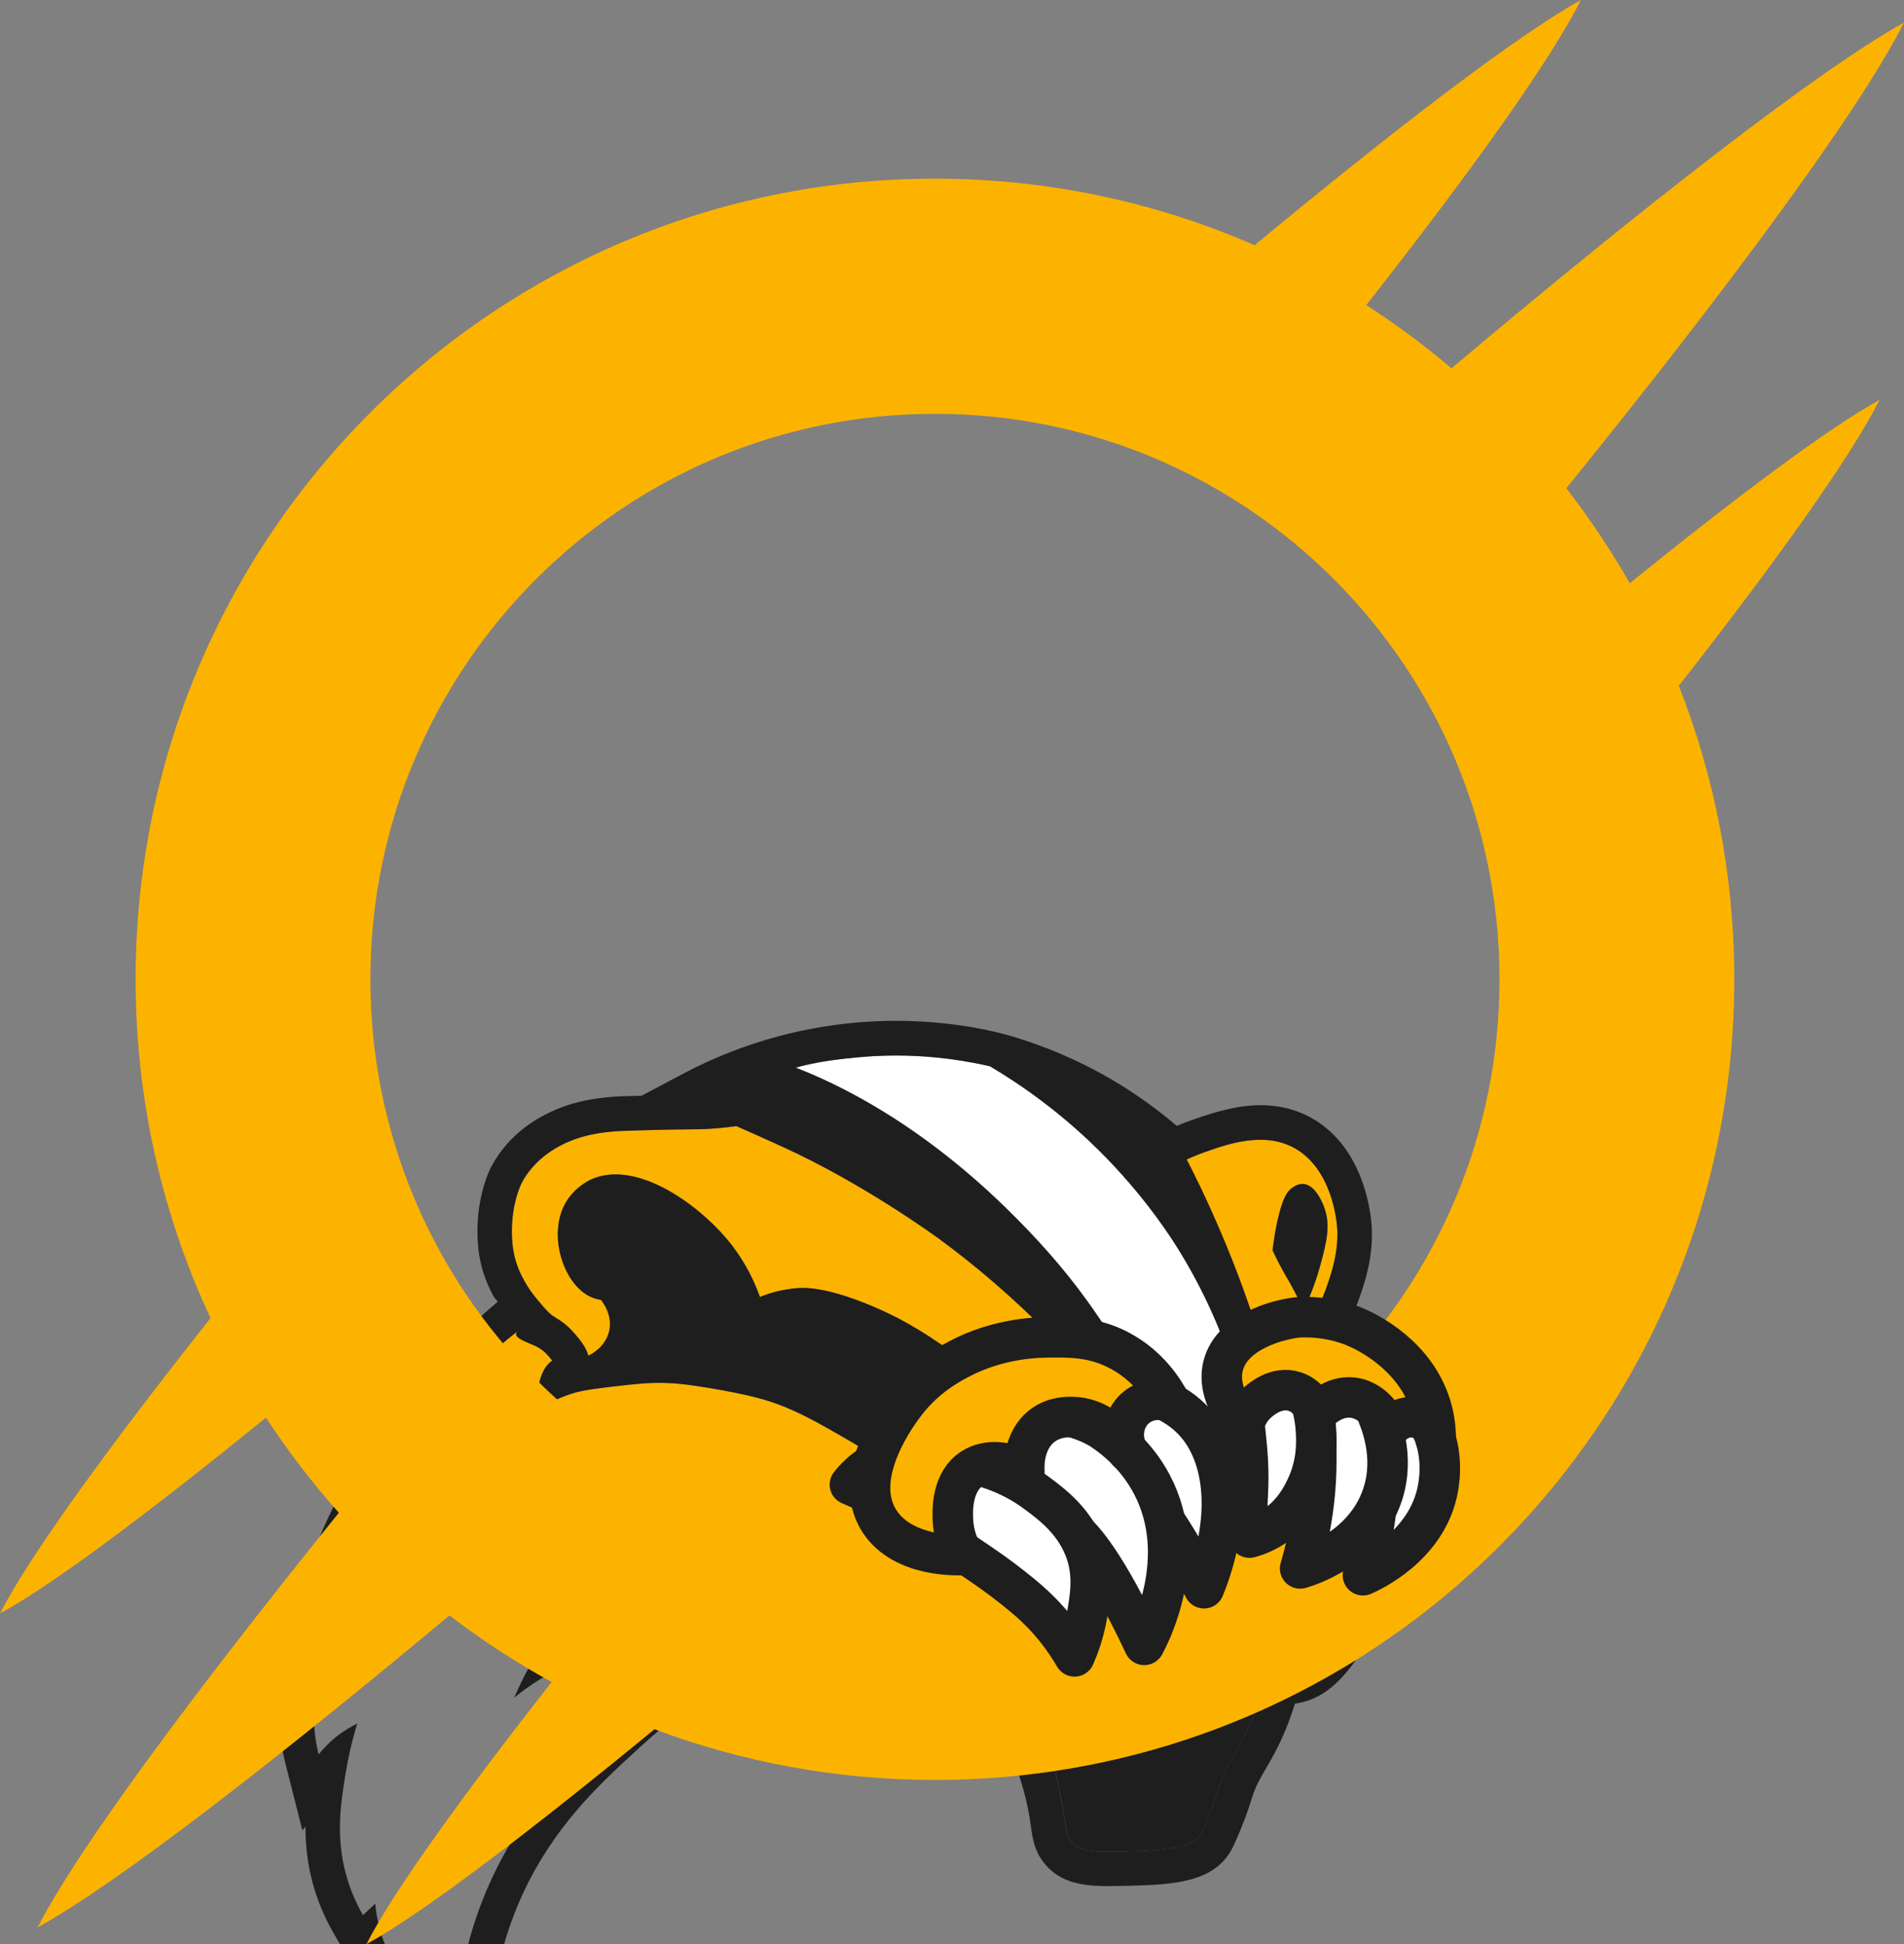 <svg width="47" height="48" viewBox="0 0 47 48" fill="none" xmlns="http://www.w3.org/2000/svg">
<rect x="0" y="0" width="47" height="48" fill="#808080" stroke="none"/>
<g clip-path="url(#clip0_2235_75039)">
<path d="M27.02 36.228C27.085 36.227 27.518 36.222 27.716 35.927C27.828 35.759 27.823 35.557 27.818 35.486C27.802 35.274 27.701 35.123 27.65 35.048C27.115 34.269 26.712 33.827 26.712 33.827C26.506 33.602 26.154 33.217 25.994 33.042C24.976 31.989 23.997 31.185 23.187 30.59C23.084 30.514 21.308 29.221 19.331 28.321C18.868 28.11 18.49 27.938 18.179 27.804C17.863 27.848 17.604 27.866 17.43 27.875C17.209 27.886 17.148 27.879 16.59 27.889C16.534 27.89 16.296 27.894 16.006 27.902C15.527 27.916 15.287 27.923 15.191 27.932C14.98 27.951 14.586 27.986 14.209 28.123C14.014 28.193 13.266 28.465 12.875 29.217C12.875 29.217 12.576 29.792 12.648 30.67C12.66 30.825 12.691 30.965 12.692 30.971C12.759 31.281 12.875 31.497 12.941 31.617C12.989 31.705 13.039 31.785 13.091 31.86C13.129 31.913 13.178 31.979 13.237 32.053C13.291 32.119 13.332 32.167 13.363 32.203C13.479 32.337 13.539 32.405 13.611 32.46C13.623 32.469 13.61 32.466 13.733 32.542C13.845 32.612 13.985 32.699 14.159 32.895C14.32 33.078 14.468 33.261 14.525 33.472C14.765 33.357 14.987 33.132 15.044 32.837C15.119 32.455 14.879 32.148 14.835 32.093C14.786 32.087 14.7 32.071 14.604 32.03C13.913 31.734 13.51 30.493 13.962 29.7C14.187 29.304 14.559 29.135 14.605 29.114C15.696 28.638 17.18 29.694 17.925 30.568C18.403 31.128 18.642 31.69 18.761 32.022C18.868 31.978 19.003 31.929 19.162 31.888C19.162 31.888 19.425 31.82 19.706 31.802C20.674 31.736 22.235 32.58 22.235 32.58C22.778 32.874 23.157 33.138 23.576 33.431C24.052 33.765 24.507 34.083 25.019 34.547C26.146 35.568 26.383 36.236 27.02 36.229L27.02 36.228Z" fill="#FCB300"/>
<path d="M31.186 33.292C31.436 33.982 31.643 34.693 31.801 35.409C31.924 35.225 32.032 35.032 32.122 34.832C32.308 34.418 32.421 33.977 32.458 33.52C32.458 33.427 32.454 33.329 32.442 33.225C32.419 33.004 32.373 32.813 32.325 32.66C32.457 32.445 32.627 32.13 32.765 31.728C32.874 31.408 33.051 30.889 33.007 30.298C32.996 30.148 32.878 28.806 31.893 28.314C31.643 28.189 31.383 28.142 31.122 28.142C30.645 28.142 30.166 28.302 29.744 28.446C29.384 28.569 29.101 28.713 28.906 28.825C29.11 29.165 29.393 29.651 29.715 30.242C30.321 31.352 30.784 32.185 31.186 33.293V33.292ZM31.519 30.203C31.657 29.547 31.787 29.403 31.897 29.326C31.948 29.29 32.047 29.221 32.171 29.23C32.474 29.252 32.65 29.71 32.681 29.792C32.851 30.236 32.749 30.651 32.597 31.216C32.518 31.506 32.392 31.898 32.179 32.343C32.038 32.032 31.911 31.798 31.819 31.639C31.762 31.539 31.676 31.394 31.563 31.176C31.497 31.049 31.446 30.942 31.412 30.871C31.442 30.598 31.483 30.371 31.518 30.203L31.519 30.203Z" fill="#FCB300"/>
<path d="M29.131 42.419C29.088 42.419 29.046 42.419 29.004 42.419C28.574 42.417 27.433 42.411 26.502 41.541C26.073 41.139 25.821 40.68 25.673 40.28L25.664 40.281C25.677 40.428 25.695 40.625 25.708 40.777C25.779 41.588 25.819 42.052 25.829 42.165C25.869 42.613 25.955 43.29 26.16 44.265C26.355 45.098 26.257 45.297 26.488 45.524C26.645 45.677 26.918 45.716 27.382 45.716C27.584 45.716 27.823 45.709 28.105 45.7C29.241 45.664 29.487 45.494 29.611 45.324C29.667 45.248 29.723 45.114 29.834 44.848C29.979 44.503 30.058 44.239 30.084 44.158C30.265 43.563 30.503 43.307 30.779 42.749C30.919 42.468 31.079 42.088 31.209 41.602C31.157 41.669 31.098 41.735 31.033 41.798C30.438 42.383 29.702 42.42 29.13 42.42L29.131 42.419Z" fill="#1E1E1E"/>
<path d="M23.376 39.29C23.559 39.049 23.796 38.779 24.097 38.513C24.254 38.375 24.408 38.256 24.553 38.154C24.222 37.851 23.794 37.482 23.277 37.088C23.048 36.912 22.312 36.36 21.221 35.722C20.131 35.084 19.516 34.725 18.681 34.509C18.429 34.443 17.985 34.347 17.495 34.269C17.078 34.202 16.825 34.162 16.472 34.148C16.041 34.13 15.705 34.169 15.032 34.246C14.447 34.314 14.252 34.365 14.095 34.416C13.788 34.516 13.548 34.643 13.382 34.742C13.342 34.646 13.231 34.343 13.349 34.005C13.381 33.916 13.453 33.712 13.632 33.594C13.605 33.56 13.57 33.518 13.52 33.462C13.43 33.359 13.374 33.325 13.284 33.269C13.129 33.172 12.727 32.925 12.536 32.712C9.931 35.359 9.304 36.271 9.172 36.589C9.153 36.634 9.146 37.178 8.886 37.679C8.815 37.816 8.766 37.903 8.732 37.965C8.569 38.264 8.442 38.544 8.018 39.595C7.821 40.083 7.691 40.413 7.578 40.884C7.578 40.884 7.419 41.545 7.545 41.588C7.626 41.617 7.973 41.33 8.023 41.319C8.023 41.319 8.025 41.319 8.027 41.319C8.043 41.315 8.078 41.301 8.094 41.301C8.098 41.301 8.101 41.302 8.103 41.303C8.111 41.316 8.055 41.363 8.047 41.369C7.965 41.44 7.825 41.716 7.773 42.13C7.711 42.633 10.05 39.547 10.106 39.767C10.208 39.638 16.771 36.377 12.536 39.767C12.724 39.616 15.288 38.093 15.032 39.767C14.895 40.215 14.149 39.281 14.095 39.595C13.964 40.375 14.529 38.332 14.794 39.292C14.909 39.709 14.219 39.047 14.358 39.29C14.459 39.195 17.733 40.81 13.52 38.513C17.542 36.432 15.915 40.353 15.99 40.617C16.069 40.897 14.943 41.215 15.047 41.384C15.464 42.058 17.047 35.394 16.18 41.717C16.351 40.47 14.332 41.674 14.611 41.067C15.452 39.244 14.177 43.471 15.047 42.669C15.54 42.216 15.996 41.8 16.708 41.37C17.326 40.997 18.299 40.41 19.666 40.274C19.792 40.261 19.902 40.255 20.013 40.255C20.038 40.255 20.064 40.255 20.09 40.256C20.301 40.262 20.497 40.272 20.709 40.295C22.131 40.449 23.853 41.067 23.853 41.067C24.425 41.265 24.535 41.33 24.618 41.384C24.642 41.4 24.664 41.417 24.688 41.433C24.527 41.059 24.326 40.634 24.006 40.141C23.764 39.769 23.535 39.481 23.375 39.292L23.376 39.29Z" fill="#FCB300"/>
<path d="M33.485 35.512C33.322 35.293 33.201 35.116 33.028 34.856C32.988 34.966 32.945 35.075 32.897 35.182C32.794 35.413 32.67 35.635 32.531 35.847C32.659 35.958 32.748 36.059 32.804 36.123C33.04 36.391 33.182 36.651 33.26 36.822C33.411 37.153 33.494 37.508 33.508 37.877C33.529 37.893 33.55 37.909 33.568 37.928C33.639 37.944 33.725 37.956 33.821 37.956C33.883 37.956 33.947 37.951 34.016 37.939C34.079 37.928 34.136 37.912 34.187 37.894C34.145 37.796 34.098 37.693 34.045 37.587C33.988 37.472 33.93 37.366 33.872 37.267C33.98 37.219 34.09 37.167 34.201 37.113C34.307 37.061 34.411 37.009 34.512 36.957C34.453 36.853 34.363 36.7 34.247 36.522C34.005 36.15 33.883 36.046 33.484 35.512H33.485Z" fill="#FCB300"/>
<path d="M32.487 37.177C32.443 37.079 32.343 36.887 32.167 36.686C32.101 36.611 32.001 36.498 31.843 36.389C31.691 36.285 31.521 36.21 31.338 36.165L31.075 36.101L31.021 35.836C30.865 35.074 30.651 34.316 30.386 33.583C30.177 33.008 29.789 31.937 28.998 30.701C28.434 29.821 27.714 28.955 26.916 28.197C26.165 27.483 25.332 26.855 24.439 26.325C24.049 26.229 23.221 26.059 22.128 26.059C21.351 26.059 20.442 26.145 19.462 26.404C19.432 26.412 19.401 26.42 19.371 26.429C21.116 27.108 23.641 28.402 25.839 30.875C26.675 31.816 27.311 32.755 27.796 33.606C28.126 34.094 28.318 34.539 28.434 34.862C28.536 35.148 28.655 35.492 28.675 35.963C28.685 36.184 28.67 36.369 28.653 36.503C28.361 36.569 27.761 36.748 27.213 37.263C27.027 37.438 26.663 37.788 26.47 38.369C26.198 39.194 26.456 39.921 26.553 40.159C26.55 40.159 26.547 40.16 26.544 40.16C26.659 40.411 26.828 40.678 27.082 40.915C27.769 41.558 28.606 41.562 29.007 41.564C29.494 41.567 30.047 41.569 30.437 41.187C30.667 40.961 30.771 40.677 30.818 40.441C30.808 40.425 30.799 40.41 30.789 40.394C30.669 40.204 30.527 40.051 30.358 39.906C30.235 39.8 30.099 39.688 29.935 39.652C29.802 39.623 29.655 39.643 29.519 39.632C29.223 39.605 28.949 39.474 28.873 39.166C28.802 38.878 28.882 38.642 29.04 38.456C29.294 38.156 29.702 38.005 30.076 37.923C30.913 37.741 31.794 37.776 32.648 37.753C32.625 37.551 32.571 37.357 32.487 37.175V37.177Z" fill="white"/>
<path d="M31.576 41.014C31.56 41.021 31.544 41.027 31.528 41.033C31.51 41.079 31.49 41.126 31.469 41.172C31.55 41.2 31.647 41.221 31.756 41.221C31.792 41.221 31.83 41.219 31.87 41.213C32.076 41.184 32.26 41.079 32.478 40.853C32.798 40.521 33.003 40.124 33.141 39.747C32.75 40.309 32.198 40.774 31.577 41.014H31.576Z" fill="white"/>
<path d="M35.255 36.537C35.163 36.374 35.064 36.212 34.962 36.055C34.797 35.803 34.675 35.65 34.533 35.472C34.436 35.349 34.326 35.211 34.169 35.001C33.991 34.763 33.868 34.578 33.644 34.241L33.62 34.204C33.513 34.044 33.408 33.883 33.305 33.721C33.308 33.668 33.309 33.616 33.309 33.564C33.316 33.482 33.32 33.4 33.322 33.317H33.304C33.3 33.256 33.296 33.196 33.29 33.135C33.277 33.017 33.259 32.899 33.236 32.782C33.367 32.531 33.48 32.27 33.571 32.003C33.691 31.652 33.914 31 33.857 30.234C33.833 29.906 33.643 28.232 32.273 27.549C31.925 27.375 31.538 27.286 31.122 27.286C30.494 27.286 29.902 27.489 29.469 27.636C29.327 27.685 29.187 27.739 29.049 27.799C28.666 27.47 28.105 27.038 27.395 26.626C26.26 25.969 25.221 25.65 24.827 25.543C24.807 25.537 24.786 25.532 24.766 25.527C24.692 25.508 24.617 25.49 24.542 25.471C23.8 25.299 22.955 25.204 22.129 25.204C21.153 25.204 20.183 25.33 19.246 25.577C18.417 25.796 17.612 26.112 16.852 26.515L15.839 27.052C15.414 27.064 15.225 27.07 15.115 27.08C14.883 27.1 14.4 27.144 13.919 27.318C12.882 27.695 12.368 28.343 12.12 28.82C12.077 28.903 11.71 29.649 11.799 30.738C11.815 30.941 11.852 31.117 11.86 31.15C11.954 31.587 12.123 31.894 12.194 32.025C12.218 32.069 12.306 32.122 12.268 32.155C9.437 34.559 7.701 37.389 7.043 40.743C7.018 40.868 6.95 40.984 6.904 41.106L6.266 42.805L6.906 42.584C6.918 42.954 6.98 43.283 7.042 43.525L7.465 45.192L7.541 45.097C7.539 45.536 7.586 46.01 7.725 46.516C7.839 46.929 8.006 47.33 8.223 47.708L8.758 48.642L8.823 48.58C8.87 48.68 8.919 48.771 8.967 48.849C9.553 49.796 10.754 50.005 11.243 50.051L12.055 50.127L12.166 49.317C12.29 48.416 12.538 47.555 12.905 46.758C13.675 45.091 14.802 44.053 15.626 43.294C16.074 42.881 16.497 42.492 17.151 42.098C17.718 41.755 18.577 41.236 19.753 41.12C19.857 41.11 19.941 41.105 20.015 41.105C20.033 41.105 20.05 41.105 20.068 41.105C20.29 41.112 20.456 41.122 20.621 41.14C21.924 41.281 23.554 41.861 23.57 41.867L23.709 41.917H23.712C24.048 42.037 24.132 42.079 24.152 42.093C24.486 42.314 24.663 42.663 24.913 43.211C25.028 43.462 25.191 43.874 25.321 44.411C25.396 44.72 25.425 44.931 25.449 45.101C25.494 45.423 25.545 45.789 25.895 46.131C26.305 46.533 26.878 46.567 27.383 46.567C27.599 46.567 27.846 46.559 28.133 46.551C29.167 46.518 29.89 46.386 30.299 45.827C30.415 45.669 30.484 45.504 30.621 45.176C30.78 44.796 30.869 44.504 30.898 44.409L30.899 44.405C30.988 44.113 31.094 43.931 31.241 43.679C31.331 43.524 31.434 43.347 31.544 43.126C31.711 42.79 31.852 42.433 31.965 42.061C31.974 42.059 31.983 42.058 31.992 42.057C32.523 41.982 32.875 41.672 33.094 41.446C33.927 40.584 34.135 39.452 34.236 38.907C34.245 38.858 34.253 38.808 34.262 38.759C34.333 38.742 34.404 38.722 34.473 38.698L35.33 38.398L35.018 37.658L35.695 37.308L35.258 36.535L35.255 36.537ZM29.743 28.445C30.215 28.273 30.63 28.141 31.121 28.141C31.382 28.141 31.642 28.189 31.892 28.313C32.877 28.805 32.995 30.147 33.006 30.298C33.049 30.889 32.873 31.407 32.764 31.727C32.627 32.13 32.457 32.445 32.324 32.659C32.372 32.812 32.418 33.003 32.441 33.225C32.452 33.328 32.457 33.426 32.457 33.519C32.42 33.977 32.307 34.417 32.121 34.831C32.031 35.031 31.923 35.224 31.8 35.408C31.578 34.553 31.36 33.835 31.186 33.291C30.942 32.531 30.606 31.493 30.04 30.198C29.754 29.542 29.49 29.005 29.295 28.626C29.398 28.579 29.552 28.513 29.743 28.443V28.445ZM24.618 41.382C24.536 41.328 24.426 41.263 23.854 41.065C23.854 41.065 22.132 40.447 20.709 40.293C20.497 40.27 20.301 40.26 20.09 40.254C20.065 40.253 20.039 40.252 20.013 40.252C19.903 40.252 19.792 40.259 19.667 40.272C18.3 40.408 17.327 40.995 16.709 41.368C15.996 41.798 15.54 42.213 15.048 42.667C14.177 43.468 12.971 44.579 12.13 46.402C11.85 47.008 11.491 47.955 11.32 49.203C11.135 49.186 10.105 49.075 9.689 48.401C9.584 48.231 9.464 47.94 9.385 47.66C9.31 47.395 9.278 47.166 9.263 47C9.162 47.095 9.061 47.189 8.96 47.284C8.821 47.041 8.659 46.706 8.544 46.29C8.279 45.33 8.412 44.49 8.544 43.712C8.597 43.397 8.681 43.003 8.818 42.555C8.671 42.626 8.49 42.729 8.301 42.88C8.11 43.032 7.968 43.187 7.866 43.316C7.809 43.096 7.712 42.631 7.774 42.128C7.826 41.714 7.965 41.438 8.048 41.367C8.056 41.361 8.111 41.314 8.103 41.301C8.102 41.299 8.099 41.298 8.095 41.298C8.078 41.298 8.044 41.313 8.027 41.317C7.91 41.342 7.801 41.373 7.7 41.408C7.734 41.329 7.769 41.25 7.804 41.171C7.814 41.133 7.829 41.095 7.835 41.057C8.249 38.382 9.766 35.232 12.791 32.856C12.566 33.033 13.129 33.171 13.284 33.267C13.375 33.324 13.43 33.357 13.52 33.46C13.57 33.516 13.606 33.558 13.632 33.593C13.454 33.71 13.381 33.914 13.35 34.003C13.231 34.341 13.342 34.644 13.382 34.741C13.547 34.641 13.788 34.515 14.095 34.414C14.252 34.363 14.447 34.313 15.032 34.245C15.704 34.167 16.041 34.128 16.472 34.146C16.824 34.16 17.078 34.201 17.495 34.267C17.986 34.346 18.429 34.442 18.681 34.507C19.516 34.723 20.131 35.083 21.221 35.72C22.313 36.359 23.048 36.911 23.277 37.086C23.795 37.481 24.222 37.849 24.554 38.152C24.408 38.254 24.254 38.374 24.097 38.511C23.795 38.778 23.558 39.047 23.376 39.288C23.536 39.478 23.765 39.765 24.007 40.138C24.326 40.631 24.528 41.056 24.688 41.43C24.665 41.413 24.643 41.397 24.618 41.381V41.382ZM25.017 34.547C24.505 34.083 24.05 33.764 23.574 33.431C23.155 33.138 22.776 32.873 22.233 32.58C22.233 32.58 20.672 31.736 19.704 31.802C19.423 31.82 19.16 31.888 19.16 31.888C19.001 31.929 18.866 31.978 18.759 32.022C18.641 31.689 18.401 31.128 17.923 30.568C17.178 29.694 15.694 28.637 14.603 29.114C14.557 29.134 14.186 29.304 13.96 29.699C13.508 30.493 13.911 31.733 14.602 32.029C14.699 32.071 14.784 32.086 14.834 32.093C14.877 32.148 15.116 32.454 15.043 32.837C14.985 33.132 14.763 33.357 14.524 33.471C14.467 33.26 14.319 33.077 14.157 32.895C13.983 32.698 13.843 32.612 13.731 32.542C13.608 32.466 13.621 32.469 13.61 32.46C13.537 32.405 13.477 32.337 13.361 32.202C13.331 32.167 13.289 32.119 13.235 32.052C13.176 31.978 13.127 31.913 13.089 31.86C13.037 31.785 12.987 31.705 12.939 31.617C12.873 31.497 12.757 31.28 12.69 30.971C12.689 30.965 12.659 30.824 12.646 30.67C12.575 29.791 12.873 29.216 12.873 29.216C13.264 28.464 14.013 28.192 14.207 28.122C14.584 27.985 14.978 27.95 15.189 27.931C15.286 27.923 15.525 27.916 16.004 27.902C16.294 27.893 16.532 27.89 16.588 27.889C17.145 27.879 17.207 27.885 17.428 27.875C17.603 27.866 17.861 27.848 18.177 27.803C18.488 27.938 18.866 28.11 19.33 28.32C21.307 29.221 23.081 30.514 23.185 30.589C23.995 31.185 24.974 31.989 25.992 33.041C26.152 33.217 26.504 33.602 26.71 33.827C26.71 33.827 27.114 34.268 27.648 35.047C27.699 35.123 27.8 35.274 27.816 35.486C27.822 35.556 27.826 35.758 27.714 35.927C27.517 36.221 27.084 36.227 27.018 36.228C26.381 36.236 26.143 35.567 25.017 34.546L25.017 34.547ZM30.778 42.748C30.501 43.306 30.264 43.562 30.082 44.157C30.057 44.238 29.977 44.502 29.832 44.847C29.721 45.113 29.665 45.246 29.609 45.323C29.485 45.493 29.239 45.663 28.103 45.699C27.822 45.708 27.583 45.715 27.38 45.715C26.916 45.715 26.643 45.676 26.487 45.523C26.256 45.297 26.353 45.097 26.158 44.264C25.953 43.288 25.867 42.612 25.827 42.164C25.817 42.051 25.778 41.587 25.706 40.776C25.692 40.624 25.675 40.426 25.662 40.28L25.672 40.279C25.82 40.678 26.071 41.138 26.5 41.54C27.431 42.41 28.572 42.416 29.003 42.418C29.044 42.418 29.086 42.418 29.129 42.418C29.701 42.418 30.437 42.38 31.032 41.796C31.097 41.733 31.155 41.666 31.208 41.599C31.078 42.086 30.918 42.466 30.778 42.747L30.778 42.748ZM30.075 37.925C29.701 38.006 29.294 38.158 29.039 38.457C28.881 38.644 28.802 38.879 28.872 39.167C28.948 39.476 29.222 39.607 29.519 39.633C29.655 39.645 29.801 39.624 29.935 39.654C30.098 39.689 30.233 39.802 30.358 39.908C30.527 40.052 30.669 40.206 30.789 40.395C30.798 40.411 30.807 40.427 30.817 40.443C30.77 40.678 30.666 40.963 30.436 41.189C30.047 41.572 29.494 41.569 29.006 41.566C28.605 41.563 27.769 41.559 27.082 40.917C26.828 40.68 26.658 40.412 26.544 40.162C26.546 40.162 26.55 40.161 26.553 40.161C26.456 39.923 26.197 39.196 26.47 38.371C26.662 37.79 27.026 37.439 27.212 37.264C27.76 36.749 28.36 36.571 28.653 36.504C28.669 36.37 28.684 36.185 28.675 35.964C28.654 35.493 28.535 35.149 28.433 34.863C28.318 34.54 28.125 34.095 27.795 33.608C27.311 32.757 26.675 31.817 25.838 30.877C23.641 28.404 21.39 27.037 19.645 26.359C19.645 26.359 19.648 26.358 19.648 26.358C19.969 26.265 20.302 26.198 20.823 26.142C21.168 26.105 21.58 26.06 22.128 26.061C22.699 26.061 23.495 26.111 24.439 26.327C24.799 26.541 25.214 26.808 25.657 27.139C25.904 27.323 26.383 27.692 26.916 28.199C28.085 29.308 28.796 30.389 28.998 30.704C29.788 31.939 30.177 33.01 30.386 33.585C30.651 34.318 30.865 35.076 31.021 35.838L31.075 36.103L31.338 36.167C31.521 36.212 31.691 36.288 31.843 36.392C32.001 36.5 32.101 36.613 32.167 36.688C32.343 36.889 32.443 37.081 32.487 37.179C32.571 37.361 32.624 37.555 32.648 37.757C31.795 37.779 30.913 37.745 30.076 37.927L30.075 37.925ZM32.478 40.854C32.26 41.079 32.076 41.184 31.87 41.214C31.831 41.219 31.793 41.222 31.756 41.222C31.648 41.222 31.551 41.2 31.469 41.173C31.491 41.127 31.511 41.08 31.529 41.034C31.545 41.028 31.561 41.022 31.577 41.015C32.198 40.776 32.75 40.31 33.141 39.747C33.004 40.126 32.798 40.522 32.478 40.854H32.478ZM34.203 37.113C34.091 37.167 33.982 37.219 33.874 37.267C33.932 37.365 33.99 37.472 34.047 37.587C34.1 37.693 34.147 37.796 34.188 37.894C34.138 37.912 34.081 37.928 34.017 37.939C33.949 37.951 33.884 37.956 33.823 37.956C33.727 37.956 33.641 37.944 33.569 37.928C33.551 37.909 33.531 37.893 33.51 37.877C33.496 37.508 33.413 37.153 33.262 36.822C33.184 36.651 33.041 36.391 32.806 36.123C32.75 36.059 32.661 35.958 32.533 35.847C32.672 35.635 32.794 35.413 32.898 35.182C32.947 35.075 32.989 34.966 33.03 34.856C33.203 35.116 33.323 35.293 33.487 35.512C33.885 36.046 34.007 36.15 34.249 36.522C34.366 36.701 34.455 36.853 34.514 36.957C34.413 37.009 34.309 37.061 34.203 37.113H34.203Z" fill="#1E1E1E"/>
<path d="M31.821 31.64C31.912 31.799 32.039 32.033 32.18 32.344C32.393 31.898 32.52 31.507 32.598 31.218C32.751 30.651 32.852 30.237 32.682 29.793C32.651 29.711 32.475 29.253 32.173 29.231C32.048 29.222 31.949 29.291 31.898 29.327C31.788 29.403 31.658 29.548 31.52 30.204C31.485 30.373 31.444 30.6 31.414 30.873C31.448 30.944 31.498 31.05 31.564 31.178C31.677 31.395 31.764 31.541 31.821 31.64L31.821 31.64Z" fill="#1E1E1E"/>
<path d="M12.008 36.673C11.844 36.8 11.663 36.958 11.478 37.148C11.262 37.372 11.091 37.591 10.957 37.786C11.21 37.708 11.462 37.629 11.716 37.551C11.554 37.739 11.374 37.978 11.204 38.271C11.051 38.535 10.94 38.783 10.859 38.998C11.106 38.874 11.373 38.75 11.661 38.632C11.886 38.539 12.104 38.457 12.313 38.386C12.201 38.62 12.08 38.928 11.997 39.302C11.903 39.726 11.888 40.098 11.898 40.38C12.173 40.378 12.46 40.37 12.757 40.355C13.057 40.34 13.346 40.318 13.622 40.292C13.379 40.622 13.13 41.01 12.904 41.459C12.826 41.614 12.756 41.766 12.693 41.914C13.036 41.636 13.49 41.329 14.059 41.075C14.293 40.971 14.518 40.888 14.728 40.823C14.833 40.779 14.955 40.735 15.093 40.698C15.204 40.668 15.307 40.648 15.401 40.635C15.205 40.817 14.91 41.144 14.733 41.633C14.663 41.826 14.625 42.005 14.605 42.16C14.827 41.905 15.179 41.561 15.686 41.267C16.126 41.012 16.34 41.003 16.727 40.836C17.034 40.703 18.098 40.242 18.534 39.228C18.855 38.479 18.767 37.585 18.394 36.91C17.654 35.569 15.985 35.441 15.508 35.404C13.647 35.26 12.315 36.399 12.009 36.675L12.008 36.673Z" fill="#1E1E1E"/>
<path d="M13.345 35.45C13.18 35.577 12.998 35.733 12.813 35.922C12.595 36.145 12.423 36.363 12.288 36.557C12.541 36.48 12.794 36.404 13.048 36.326C12.885 36.513 12.704 36.752 12.532 37.044C12.378 37.307 12.266 37.555 12.184 37.769C12.431 37.646 12.698 37.524 12.987 37.407C13.213 37.315 13.431 37.235 13.64 37.164C13.527 37.398 13.404 37.706 13.319 38.079C13.223 38.502 13.206 38.874 13.215 39.156C13.49 39.156 13.777 39.149 14.074 39.136C14.373 39.122 14.662 39.101 14.94 39.076C14.695 39.405 14.444 39.791 14.216 40.239C14.137 40.394 14.066 40.546 14.002 40.694C14.347 40.418 14.802 40.113 15.372 39.862C15.607 39.758 15.832 39.677 16.043 39.613C16.148 39.569 16.27 39.526 16.409 39.489C16.52 39.46 16.623 39.441 16.717 39.427C16.521 39.608 16.224 39.934 16.044 40.422C15.973 40.615 15.934 40.794 15.914 40.948C16.137 40.695 16.491 40.352 17 40.061C17.441 39.808 17.656 39.8 18.042 39.635C18.349 39.504 19.416 39.048 19.857 38.036C20.182 37.289 20.098 36.394 19.729 35.717C18.995 34.373 17.327 34.235 16.849 34.196C14.989 34.044 13.651 35.176 13.345 35.45L13.345 35.45Z" fill="#FCB300"/>
<path d="M24.084 34.959C24.582 35.353 24.896 35.767 25.062 36.013C25.243 36.283 25.368 36.529 25.453 36.718C25.368 36.671 25.253 36.651 25.124 36.611C25.04 36.585 24.933 36.582 24.864 36.572C24.727 36.729 24.692 36.774 24.485 36.83C24.243 36.895 24.044 36.869 23.946 36.841C23.499 36.71 23.235 36.362 23.101 36.18C22.743 35.695 22.654 35.191 22.594 34.847C22.543 34.559 22.532 34.316 22.531 34.151C22.92 34.269 23.499 34.498 24.084 34.959Z" fill="white"/>
<path d="M30.887 38.713C31.306 38.672 31.747 38.641 32.207 38.623C32.481 38.613 32.442 38.608 32.703 38.607" fill="#1E1E1E"/>
<path d="M30.887 38.713C31.306 38.672 31.747 38.641 32.207 38.623C32.481 38.613 32.442 38.608 32.703 38.607" stroke="white" stroke-width="1.658" stroke-linecap="round" stroke-linejoin="round"/>
<path d="M40.23 14.4C39.763 13.579 39.239 12.796 38.664 12.055C42.565 7.238 45.888 2.764 47 0.558C44.89 1.725 40.509 5.145 35.83 9.093C35.165 8.528 34.462 8.007 33.726 7.533C36.239 4.333 38.257 1.526 39.026 0C37.452 0.87 34.386 3.222 30.97 6.055C28.553 4.998 25.884 4.411 23.079 4.411C12.182 4.411 3.348 13.261 3.348 24.178C3.348 27.168 4.011 30.003 5.197 32.544C2.736 35.654 0.744 38.382 0 39.837C1.323 39.115 3.763 37.277 6.565 35.001C7.107 35.829 7.709 36.613 8.365 37.349C4.875 41.678 1.936 45.616 0.93 47.584C2.863 46.53 6.813 43.459 11.096 39.884C11.891 40.494 12.734 41.045 13.618 41.529C11.448 44.293 9.715 46.688 9.044 48.001C10.439 47.24 13.131 45.182 16.156 42.694C18.31 43.503 20.643 43.946 23.079 43.946C33.976 43.946 42.81 35.096 42.81 24.179C42.81 21.621 42.325 19.176 41.441 16.932C43.792 13.932 45.673 11.308 46.398 9.871C45.133 10.57 42.861 12.27 40.23 14.401L40.23 14.4ZM23.079 38.14C15.383 38.14 9.143 31.889 9.143 24.178C9.143 16.468 15.382 10.217 23.079 10.217C30.776 10.217 37.015 16.468 37.015 24.178C37.015 31.889 30.776 38.14 23.079 38.14Z" fill="#FCB300"/>
<path d="M27.241 34.107C26.125 33.855 25.411 34.012 25.175 34.072C24.992 34.118 24.822 34.176 24.668 34.24C24.783 34.317 24.952 34.433 25.152 34.579C25.554 34.872 25.839 35.111 25.96 35.212C26.116 35.342 26.212 35.421 26.291 35.484C26.291 35.484 26.419 35.587 26.565 35.699C26.715 35.814 26.833 35.907 26.974 36.004C27.321 36.247 27.817 36.528 27.837 36.539C28.165 36.72 28.723 37.318 29.72 39.213C30.382 37.602 30.313 35.938 29.424 35.041C28.861 34.472 28.044 34.288 27.241 34.107Z" fill="white" stroke="#1E1E1E" stroke-linecap="round" stroke-linejoin="round"/>
<path d="M26.209 34.913C25.745 34.787 24.793 34.595 23.655 34.837C23.419 34.887 23.229 34.945 23.102 34.987C23.22 35.077 23.394 35.211 23.599 35.38C24.042 35.742 24.349 36.035 24.427 36.107C24.427 36.107 24.693 36.354 24.968 36.594C25.109 36.717 25.222 36.816 25.356 36.925C25.793 37.282 26.343 37.666 26.371 37.685C26.74 37.94 27.319 38.649 28.246 40.611C28.354 40.415 29.391 38.468 28.434 36.649C28.061 35.94 27.521 35.509 27.16 35.274C26.83 35.081 26.559 35.009 26.209 34.914V34.913Z" fill="white" stroke="#1E1E1E" stroke-linecap="round" stroke-linejoin="round"/>
<path d="M23.877 36.107C23.143 35.934 22.315 35.715 21.566 36.142C21.283 36.304 21.094 36.509 20.98 36.654C21.146 36.725 21.409 36.843 21.723 37.006C22.144 37.225 22.392 37.384 23.909 38.413C24.352 38.713 24.636 38.906 25.012 39.206C25.264 39.407 25.466 39.571 25.697 39.807C25.956 40.071 26.252 40.427 26.525 40.895C26.626 40.666 26.751 40.33 26.827 39.91C26.9 39.499 27.017 38.917 26.798 38.302C26.534 37.565 25.973 37.146 25.598 36.867C24.91 36.352 24.246 36.193 23.876 36.107H23.877Z" fill="white" stroke="#1E1E1E" stroke-linecap="round" stroke-linejoin="round"/>
<path d="M23.777 38.392C23.68 38.221 23.541 37.922 23.523 37.534C23.513 37.312 23.482 36.578 24.012 36.248C24.373 36.024 24.871 36.064 25.287 36.322C25.282 36.262 25.235 35.566 25.741 35.192C26.033 34.977 26.352 34.982 26.488 34.986C27.285 35.011 27.772 35.735 27.837 35.836C27.658 35.469 27.734 35.038 28.012 34.781C28.238 34.573 28.568 34.506 28.873 34.601C28.722 34.319 28.351 33.721 27.628 33.34C26.982 32.999 26.391 33.012 25.836 33.019C24.737 33.031 23.953 33.412 23.776 33.501C23.478 33.652 22.866 33.969 22.359 34.627C22.214 34.815 20.973 36.419 21.707 37.554C22.294 38.465 23.673 38.398 23.776 38.392H23.777Z" fill="#FCB300" stroke="#1E1E1E" stroke-linecap="round" stroke-linejoin="round"/>
<path d="M35.241 35.072C34.904 34.49 34.323 34.138 33.977 33.929C33.838 33.845 33.718 33.783 33.637 33.743C33.651 33.844 33.672 33.993 33.692 34.175C33.732 34.54 33.743 34.815 33.749 34.931C33.755 35.081 33.761 35.173 33.765 35.247C33.765 35.247 33.772 35.368 33.784 35.503C33.795 35.642 33.804 35.753 33.821 35.879C33.848 36.091 33.857 36.197 33.958 36.613C34.026 36.898 34.001 37.509 33.644 38.892C33.763 38.842 35.249 38.198 35.501 36.722C35.532 36.538 35.652 35.782 35.242 35.073L35.241 35.072Z" fill="white" stroke="#1E1E1E" stroke-linecap="round" stroke-linejoin="round"/>
<path d="M33.942 34.777C33.565 33.901 32.904 33.418 32.694 33.268C32.55 33.166 32.421 33.09 32.327 33.038C32.336 33.153 32.348 33.321 32.362 33.525C32.452 34.825 32.508 35.63 32.489 36.298C32.474 36.877 32.394 37.707 32.094 38.724C32.235 38.685 33.68 38.261 34.128 36.904C34.445 35.945 34.075 35.089 33.941 34.779L33.942 34.777Z" fill="white" stroke="#1E1E1E" stroke-linecap="round" stroke-linejoin="round"/>
<path d="M32.078 33.988C31.877 33.633 31.534 33.023 31.029 33.058C30.926 33.066 30.84 33.098 30.785 33.123C30.654 33.162 30.511 33.226 30.476 33.333C30.447 33.421 30.512 33.498 30.518 33.529C30.572 33.807 30.614 34.163 30.731 35.269C30.774 35.67 30.8 35.926 30.81 36.292C30.817 36.57 30.807 36.797 30.8 36.922C30.798 36.954 30.796 36.974 30.796 36.986C30.784 37.165 30.786 37.459 30.843 37.963C30.993 37.922 31.208 37.847 31.434 37.699C31.917 37.385 32.131 36.955 32.232 36.747C32.528 36.138 32.5 35.583 32.485 35.322C32.445 34.65 32.198 34.2 32.079 33.988H32.078Z" fill="white" stroke="#1E1E1E" stroke-linecap="round" stroke-linejoin="round"/>
<path d="M30.702 35.202C30.729 35.091 30.808 34.836 31.038 34.63C31.103 34.572 31.502 34.206 31.962 34.358C32.332 34.479 32.475 34.847 32.496 34.905C32.522 34.874 32.893 34.437 33.41 34.509C33.697 34.549 33.887 34.726 33.941 34.778C34.163 34.991 34.223 35.242 34.241 35.334C34.43 35.035 34.785 34.917 35.062 35.032C35.369 35.16 35.436 35.511 35.441 35.535C35.441 35.166 35.373 34.882 35.316 34.699C34.939 33.498 33.824 32.901 33.371 32.728C33.355 32.722 33.343 32.717 33.335 32.715C32.661 32.465 32.032 32.526 32.032 32.526C32.026 32.527 32.005 32.529 31.983 32.532C31.565 32.582 30.43 32.867 30.2 33.694C29.994 34.437 30.646 35.143 30.702 35.202H30.702Z" fill="#FCB300" stroke="#1E1E1E" stroke-linecap="round" stroke-linejoin="round"/>
</g>
<defs>
<clipPath id="clip0_2235_75039">
<rect width="47" height="48" fill="white"/>
</clipPath>
</defs>
</svg>
